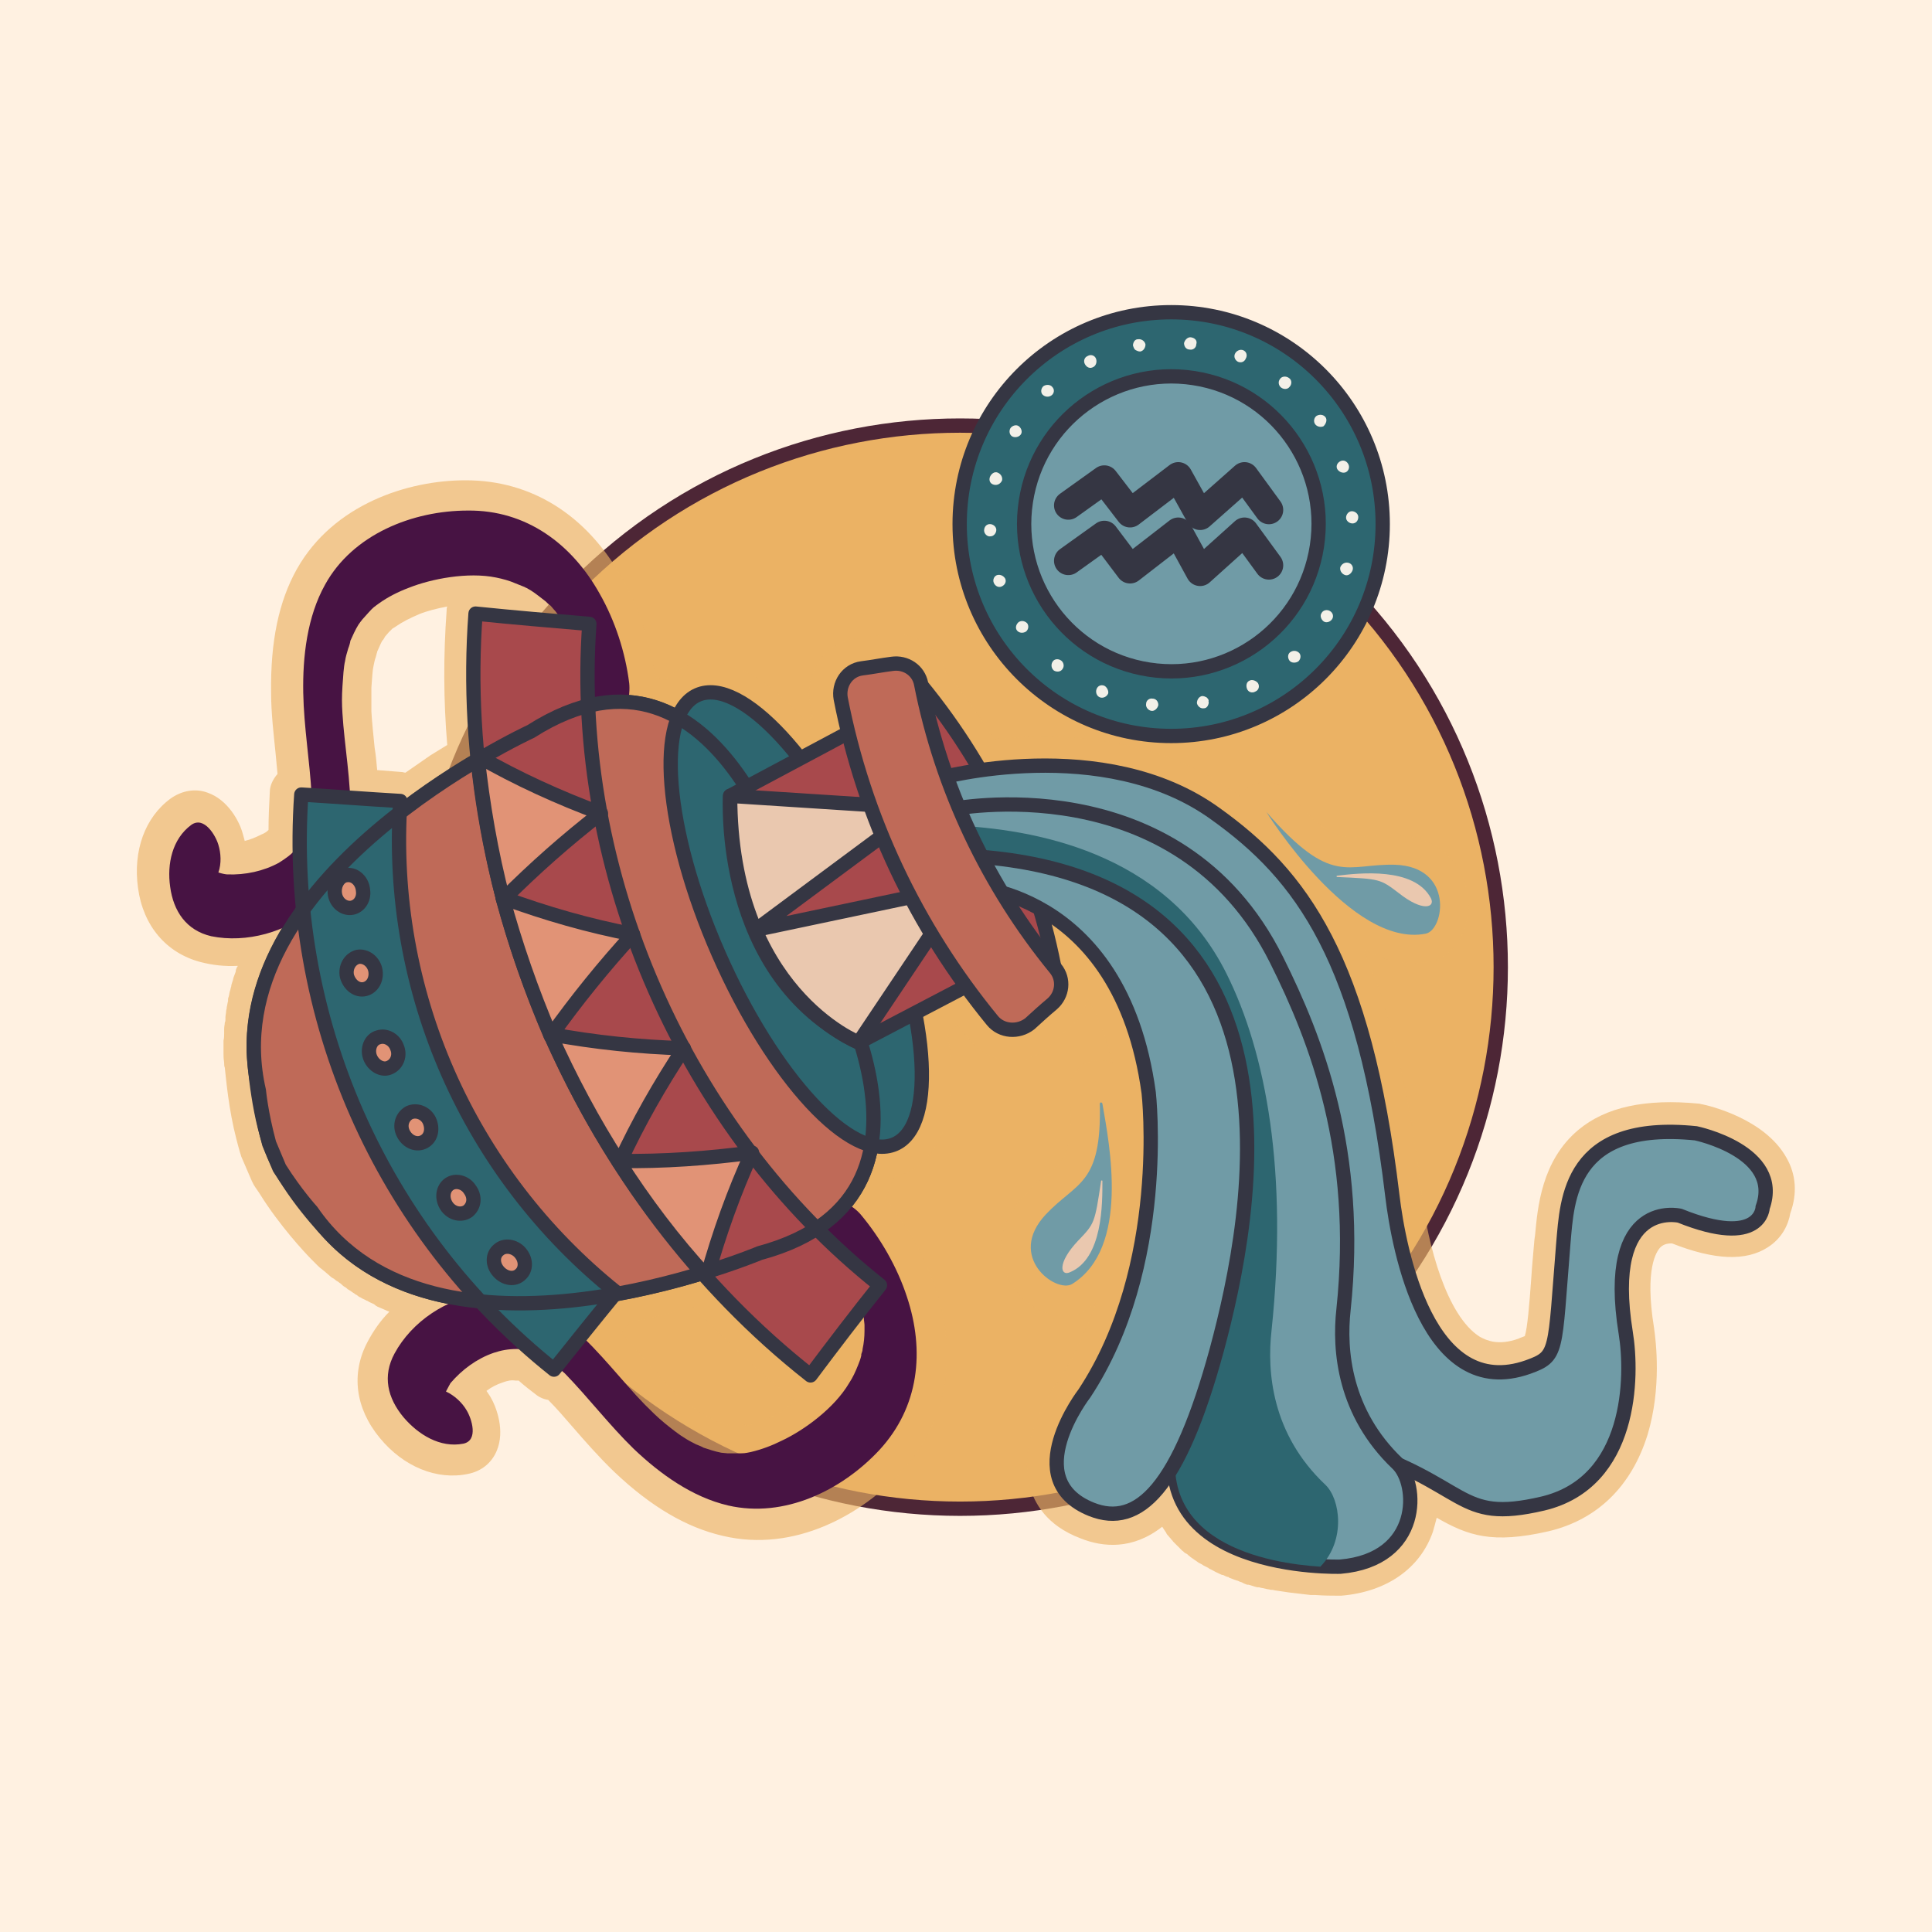 <svg width="135" height="135" viewBox="0 0 135 135" fill="none" xmlns="http://www.w3.org/2000/svg">
<path d="M135 0H0V135H135V0Z" fill="#FFF1E1"/>
<path d="M93.801 94.339C108.555 79.561 108.555 55.6 93.801 40.821C79.046 26.043 55.124 26.043 40.369 40.821C25.615 55.6 25.615 79.561 40.369 94.339C55.124 109.118 79.046 109.118 93.801 94.339Z" fill="#EBB264" stroke="#4D2636" stroke-miterlimit="10"/>
<path opacity="0.65" d="M124.831 80.899C123.303 78.154 119.395 77.254 118.946 77.164C118.856 77.164 118.811 77.119 118.721 77.119C114.992 76.759 112.207 77.344 110.275 78.964C107.715 81.124 107.445 84.364 107.265 86.299L107.22 86.614C107.13 87.649 107.041 88.594 106.996 89.359C106.861 91.204 106.726 92.823 106.546 93.363C106.457 93.408 106.277 93.453 106.097 93.543C104.705 94.038 103.896 93.678 103.402 93.408C101.111 91.969 99.763 87.064 99.314 83.239C98.46 76.129 97.157 70.684 95.27 66.365C96.393 66.95 97.606 67.31 98.819 67.31C99.224 67.31 99.628 67.265 99.987 67.175C101.65 66.86 102.773 64.97 102.593 62.81C102.413 60.83 100.976 58.445 97.472 58.355C96.618 58.31 95.944 58.4 95.315 58.445C93.698 58.58 92.889 58.67 89.924 55.34C89.25 54.53 88.037 54.44 87.184 55.07C86.959 55.25 86.779 55.43 86.645 55.655C86.42 55.52 86.24 55.34 86.016 55.205C80.625 51.336 73.751 51.2 69.438 51.651C68.45 50.031 67.327 48.456 66.114 46.971C65.575 45.171 63.778 44.046 61.846 44.316L59.735 44.631C58.701 44.811 57.803 45.351 57.219 46.206C56.635 47.061 56.41 48.141 56.59 49.131C56.635 49.446 56.725 49.761 56.77 50.076L56.275 50.346C53.176 46.881 50.211 45.531 47.785 46.611C47.38 46.791 46.931 47.061 46.482 47.511C46.257 47.421 45.988 47.331 45.763 47.286C45.449 44.901 44.64 42.471 43.472 40.401C41.001 35.991 37.137 33.561 32.555 33.561H32.51C28.512 33.561 23.3 35.226 20.74 39.771C19.482 42.021 18.898 44.811 18.943 48.366C18.943 49.851 19.122 51.291 19.257 52.64C19.302 53.135 19.347 53.585 19.392 54.08C19.078 54.44 18.853 54.89 18.853 55.34C18.808 56.195 18.763 57.095 18.763 57.995C18.628 58.13 18.494 58.22 18.269 58.31C17.909 58.49 17.505 58.67 17.101 58.76C17.056 58.58 17.011 58.445 16.966 58.265C16.741 57.41 15.933 55.88 14.495 55.385C13.642 55.07 12.698 55.25 11.934 55.79C10.137 57.095 9.284 59.435 9.643 62.045C10.003 64.7 11.62 66.59 14.001 67.22C14.854 67.445 15.708 67.535 16.607 67.49C16.607 67.535 16.607 67.535 16.562 67.58C16.517 67.67 16.472 67.76 16.472 67.895C16.427 68.03 16.382 68.12 16.337 68.255C16.292 68.345 16.292 68.48 16.247 68.57C16.202 68.705 16.157 68.84 16.157 68.93C16.112 69.02 16.112 69.155 16.067 69.245C16.023 69.38 16.023 69.515 15.978 69.65C15.933 69.74 15.933 69.83 15.933 69.965C15.888 70.1 15.888 70.235 15.843 70.37V70.415C15.843 70.504 15.798 70.594 15.798 70.684C15.798 70.82 15.753 70.954 15.753 71.09V71.135V71.225C15.753 71.314 15.753 71.359 15.708 71.45C15.708 71.585 15.663 71.719 15.663 71.9V71.99C15.663 72.079 15.663 72.124 15.663 72.215C15.663 72.35 15.663 72.529 15.618 72.709V72.754C15.618 72.799 15.618 72.889 15.618 72.934C15.618 73.204 15.618 73.429 15.618 73.654C15.618 73.789 15.618 73.969 15.663 74.239C15.663 74.374 15.663 74.509 15.708 74.599C15.798 75.409 15.978 77.524 16.517 79.594C16.607 79.954 16.697 80.269 16.786 80.584C16.831 80.674 16.831 80.764 16.876 80.854L17.595 82.519C17.64 82.609 17.685 82.699 17.73 82.789C17.864 83.014 18.044 83.239 18.179 83.464C19.527 85.624 21.279 87.514 21.773 88.009C21.818 88.054 21.863 88.099 21.908 88.144L21.953 88.189C22.043 88.279 22.132 88.369 22.177 88.414C22.267 88.504 22.357 88.594 22.492 88.684C22.582 88.774 22.672 88.819 22.761 88.909C22.851 88.999 22.986 89.089 23.076 89.179C23.166 89.269 23.256 89.314 23.345 89.359C23.435 89.449 23.57 89.539 23.66 89.584L23.705 89.629C23.795 89.674 23.84 89.719 23.929 89.809C24.019 89.899 24.154 89.944 24.244 90.034L24.289 90.079C24.379 90.124 24.424 90.169 24.513 90.214C24.603 90.304 24.738 90.349 24.828 90.439L24.918 90.484C24.963 90.529 25.052 90.574 25.097 90.619C25.232 90.664 25.322 90.754 25.457 90.799L25.547 90.844C25.592 90.889 25.681 90.888 25.726 90.933C25.861 91.023 26.041 91.069 26.176 91.159L26.221 91.204C26.265 91.249 26.31 91.249 26.355 91.293C26.58 91.383 26.76 91.474 26.984 91.564L27.074 91.609C27.119 91.609 27.164 91.653 27.209 91.653C26.58 92.284 26.086 93.004 25.681 93.768C24.513 95.973 24.828 98.403 26.535 100.473C28.197 102.498 30.533 103.443 32.69 102.993C33.633 102.813 34.352 102.228 34.711 101.373C35.295 99.978 34.711 98.358 34.262 97.593C34.172 97.458 34.082 97.323 33.993 97.188C34.352 96.918 34.711 96.738 35.116 96.603C35.475 96.468 35.745 96.423 36.014 96.468C36.104 96.468 36.149 96.468 36.239 96.468C36.643 96.828 37.047 97.143 37.407 97.413C37.676 97.638 37.991 97.773 38.305 97.818C38.889 98.403 39.428 99.033 40.013 99.708C40.911 100.743 41.855 101.823 42.933 102.858C45.493 105.288 47.964 106.728 50.48 107.313C55.557 108.528 60.274 105.783 63.014 102.813C66.114 99.438 66.968 94.893 65.395 90.079C64.631 87.829 63.373 85.579 61.846 83.734C62.116 83.239 62.295 82.744 62.475 82.204C62.789 82.159 63.104 82.069 63.373 81.934C65.979 80.764 66.968 77.299 66.204 71.99L66.923 71.629C67.192 71.99 67.507 72.35 67.776 72.709C68.45 73.519 69.394 74.014 70.427 74.104C71.46 74.194 72.493 73.834 73.257 73.159L74.829 71.764C75.458 71.225 75.818 70.549 75.998 69.785C76.761 71.09 77.345 72.619 77.749 74.329C77.39 74.104 76.941 74.014 76.492 74.104C75.458 74.239 74.695 75.184 74.74 76.219C75.009 80.584 74.425 81.079 73.122 82.114C72.673 82.474 72.134 82.924 71.55 83.554C69.169 86.074 69.798 88.774 71.056 90.259C71.999 91.383 73.212 91.969 74.38 91.969C74.964 91.969 75.503 91.834 75.953 91.519C76.177 91.383 76.357 91.204 76.582 91.023C75.953 92.823 75.144 94.623 74.066 96.333C73.572 97.008 71.056 100.563 71.954 103.848C72.269 105.018 73.122 106.593 75.503 107.493C77.076 108.123 79.142 108.303 81.209 106.683C81.299 106.818 81.388 106.953 81.478 107.088L81.523 107.178C81.568 107.268 81.658 107.313 81.703 107.403C81.748 107.448 81.748 107.448 81.793 107.493C81.838 107.583 81.928 107.628 81.972 107.718L82.017 107.763C82.197 107.943 82.377 108.123 82.556 108.303L82.601 108.348C82.691 108.393 82.736 108.483 82.826 108.528L82.916 108.573C83.006 108.618 83.051 108.708 83.141 108.753L83.186 108.798C83.365 108.933 83.59 109.068 83.769 109.203L83.859 109.248C83.949 109.293 84.039 109.338 84.084 109.383L84.174 109.428C84.264 109.473 84.353 109.518 84.443 109.563L84.488 109.608C84.713 109.698 84.893 109.833 85.117 109.923L85.207 109.968C85.297 110.013 85.387 110.058 85.477 110.058L85.567 110.103C85.656 110.148 85.746 110.193 85.836 110.193L85.881 110.238C86.106 110.328 86.33 110.418 86.51 110.463L86.6 110.508C86.69 110.553 86.779 110.553 86.824 110.598L86.914 110.643C87.004 110.688 87.049 110.688 87.139 110.733H87.229C87.453 110.778 87.633 110.868 87.858 110.913H87.948C88.037 110.913 88.082 110.958 88.172 110.958L88.576 111.048C88.666 111.048 88.756 111.093 88.846 111.093H88.891C88.981 111.093 89.071 111.138 89.16 111.138L90.059 111.273L91.586 111.453H91.631H91.676H91.721H91.901C92.53 111.498 93.024 111.498 93.338 111.498C93.518 111.498 93.653 111.498 93.653 111.498C93.698 111.498 93.743 111.498 93.743 111.498C96.888 111.228 99.224 109.608 100.122 107.043C100.212 106.728 100.302 106.413 100.392 106.053C102.593 107.313 104.255 107.898 108.209 106.998C111.623 106.188 114.004 103.848 115.127 100.248C116.115 96.963 115.711 93.723 115.576 92.778C114.903 88.639 115.756 87.424 116.026 87.154C116.295 86.884 116.655 86.884 116.834 86.884C119.799 88.054 122.001 88.144 123.528 87.154C124.516 86.524 124.966 85.579 125.1 84.769C125.595 83.419 125.505 82.069 124.831 80.899ZM52.008 99.528C51.963 99.528 51.918 99.528 51.873 99.573C51.828 99.573 51.603 99.573 51.513 99.573C51.379 99.573 51.244 99.573 51.109 99.573H51.019C50.974 99.573 50.884 99.573 50.84 99.528C50.57 99.483 50.345 99.393 50.031 99.303C49.986 99.258 49.941 99.258 49.896 99.213C49.806 99.168 49.761 99.168 49.716 99.123C49.492 98.988 49.222 98.853 49.042 98.763C48.863 98.673 48.369 98.313 47.874 97.908C47.38 97.503 47.066 97.233 46.661 96.783C46.122 96.198 45.538 95.568 44.954 94.893C44.46 94.308 43.921 93.723 43.382 93.138L44.011 92.374L44.325 92.329C44.415 92.329 44.55 92.284 44.64 92.284L45.808 92.013L48.503 91.338C50.66 93.678 52.996 95.838 55.422 97.773C55.467 97.818 55.557 97.863 55.602 97.908C55.017 98.358 54.434 98.718 53.894 98.988C53.265 99.303 52.726 99.483 52.142 99.618L52.008 99.528ZM25.951 48.051C25.996 47.376 26.041 46.791 26.086 46.611C26.131 46.386 26.176 46.116 26.265 45.891C26.265 45.846 26.31 45.756 26.31 45.711C26.31 45.666 26.355 45.621 26.355 45.531C26.49 45.261 26.58 44.991 26.715 44.766C26.76 44.721 26.805 44.676 26.849 44.586L26.894 44.496C26.984 44.406 27.074 44.271 27.164 44.181C27.209 44.136 27.389 43.956 27.389 43.956C27.433 43.911 27.433 43.911 27.523 43.866L27.658 43.776C28.107 43.461 28.646 43.191 29.276 42.921C29.815 42.696 30.533 42.516 31.252 42.381C31.207 42.471 31.207 42.606 31.207 42.696C30.983 45.756 30.983 48.906 31.252 52.056L30.084 52.775L28.332 53.99C28.242 53.99 28.152 53.945 28.062 53.945L26.355 53.81C26.31 53.27 26.265 52.775 26.176 52.235C26.086 51.336 25.996 50.48 25.951 49.716C25.951 49.086 25.951 48.681 25.951 48.051Z" fill="#EBB264"/>
<path d="M56.59 65.285C56.59 65.285 68.63 83.374 53.086 87.559C53.086 87.559 32.78 96.153 23.3 86.479C22.761 85.939 20.291 83.329 19.167 80.764C18.089 78.289 17.775 74.374 17.73 73.474C17.37 60.155 37.047 51.11 37.047 51.11C50.615 42.471 55.781 63.575 55.781 63.575L56.59 65.285Z" stroke="#353643" stroke-miterlimit="10" stroke-linecap="round" stroke-linejoin="round"/>
<path d="M21.953 63.44C25.816 59.975 24.199 54.305 23.929 49.851C23.884 49.176 23.884 48.681 23.929 47.961C23.974 47.286 24.019 46.566 24.109 46.206C24.154 45.891 24.244 45.621 24.334 45.306C24.379 45.216 24.513 44.766 24.468 44.811C24.648 44.406 24.828 44.001 25.052 43.641C25.052 43.641 25.277 43.326 25.322 43.281C25.457 43.146 25.592 42.966 25.726 42.831C26.131 42.381 26.131 42.426 26.49 42.156C27.119 41.706 27.838 41.346 28.557 41.076C30.129 40.446 32.69 39.951 34.666 40.356C35.116 40.446 35.61 40.581 36.014 40.761C36.239 40.851 36.464 40.941 36.688 41.031C36.688 41.031 36.733 41.076 36.778 41.076C36.868 41.121 37.003 41.211 37.092 41.256C37.452 41.481 37.766 41.751 38.126 42.021C38.171 42.066 38.395 42.291 38.44 42.291C38.575 42.426 38.665 42.561 38.8 42.696C39.069 43.056 39.339 43.416 39.608 43.776C39.653 43.866 39.698 43.956 39.743 44.046C39.833 44.226 39.968 44.451 40.057 44.631C40.237 44.991 40.372 45.351 40.552 45.711C40.552 45.711 40.552 45.711 40.552 45.756V45.801C40.597 45.981 40.686 46.161 40.731 46.341C40.911 46.836 41.001 47.376 41.136 47.871C41.136 47.916 41.136 48.006 41.181 48.051C41.27 48.861 41.765 50.301 42.798 50.166C43.831 50.076 44.056 48.546 43.966 47.736C43.696 45.576 42.978 43.371 41.899 41.481C39.968 38.016 36.778 35.631 32.69 35.676C28.826 35.676 24.648 37.341 22.716 40.851C21.459 43.101 21.144 45.891 21.189 48.411C21.234 50.795 21.638 53.135 21.773 55.52C21.773 55.52 21.773 55.97 21.773 56.105C21.773 56.375 21.728 56.645 21.728 56.915V56.96C21.683 57.14 21.683 57.275 21.638 57.455C21.593 57.59 21.593 57.68 21.548 57.815C21.548 57.86 21.548 57.905 21.503 57.905C21.503 57.905 21.503 57.905 21.503 57.95C21.279 58.58 21.144 58.805 20.74 59.255C20.38 59.705 19.976 59.975 19.482 60.29C18.404 60.875 17.146 61.145 15.888 61.1C15.798 61.1 15.528 61.055 15.259 60.965C15.483 60.335 15.439 59.615 15.259 59.03C15.079 58.4 14.271 57.005 13.372 57.635C12.024 58.625 11.665 60.38 11.889 61.955C12.114 63.665 13.013 65.015 14.765 65.42C17.191 65.915 20.066 65.15 21.953 63.44Z" fill="#471343"/>
<path d="M27.568 94.578C26.715 96.153 27.074 97.683 28.197 99.033C29.231 100.248 30.758 101.193 32.375 100.878C33.453 100.653 32.959 99.123 32.6 98.538C32.285 97.998 31.746 97.503 31.162 97.233C31.297 96.963 31.432 96.738 31.477 96.648C32.285 95.703 33.319 94.938 34.487 94.533C35.026 94.353 35.52 94.263 36.104 94.263C36.643 94.263 36.913 94.353 37.542 94.578C37.542 94.578 37.542 94.578 37.587 94.578C37.587 94.578 37.632 94.623 37.676 94.623C37.766 94.668 37.901 94.713 37.991 94.803C38.126 94.893 38.261 94.983 38.395 95.073C38.395 95.073 38.395 95.073 38.44 95.118C38.665 95.298 38.844 95.433 39.069 95.613C39.159 95.703 39.474 95.973 39.474 95.973C41.136 97.683 42.573 99.573 44.28 101.238C46.122 102.993 48.369 104.613 50.884 105.198C54.793 106.098 58.791 104.163 61.442 101.328C64.227 98.313 64.631 94.398 63.373 90.618C62.7 88.549 61.532 86.524 60.139 84.859C59.645 84.274 58.342 83.419 57.578 84.094C56.77 84.814 57.488 86.119 58.027 86.749C58.072 86.794 58.117 86.839 58.117 86.884C58.432 87.334 58.701 87.784 58.971 88.234C59.061 88.414 59.151 88.549 59.24 88.729C59.24 88.729 59.24 88.774 59.285 88.774C59.285 88.774 59.285 88.774 59.285 88.819C59.465 89.179 59.6 89.539 59.779 89.898C59.869 90.124 59.914 90.303 60.004 90.528C60.049 90.618 60.049 90.709 60.094 90.799C60.184 91.249 60.274 91.653 60.364 92.103C60.364 92.283 60.408 92.463 60.408 92.598C60.408 92.598 60.408 92.913 60.408 93.003C60.408 93.408 60.364 93.858 60.274 94.263C60.274 94.398 60.229 94.488 60.184 94.623C60.184 94.668 60.184 94.713 60.184 94.713C60.139 94.938 60.049 95.163 59.959 95.388C59.779 95.838 59.6 96.243 59.33 96.648C58.297 98.403 56.185 99.933 54.658 100.653C53.939 101.013 53.221 101.283 52.457 101.463C52.008 101.553 52.052 101.553 51.423 101.553C51.244 101.553 51.019 101.553 50.84 101.553C50.794 101.553 50.435 101.508 50.39 101.508C49.941 101.418 49.537 101.283 49.132 101.148C49.177 101.148 48.773 100.968 48.638 100.923C48.369 100.788 48.099 100.653 47.83 100.473C47.515 100.293 46.931 99.843 46.437 99.438C45.898 98.988 45.538 98.628 45.044 98.133C41.944 94.938 38.844 89.898 33.678 90.439C31.252 90.709 28.781 92.328 27.568 94.578Z" fill="#471343"/>
<path d="M56.59 65.285C56.59 65.285 68.63 83.374 53.086 87.559C53.086 87.559 30.354 97.143 21.773 84.634C21.773 84.634 20.695 83.464 19.527 81.619L19.167 80.764L18.808 79.909C18.224 77.749 18.089 76.219 18.089 76.219C14.675 61.415 37.092 51.11 37.092 51.11C50.66 42.471 55.826 63.575 55.826 63.575L56.59 65.285Z" fill="#BF6A58"/>
<path d="M56.635 96.108C40.956 83.779 31.746 62.81 33.229 42.876C35.88 43.146 38.53 43.371 41.181 43.596C39.923 60.92 47.874 79.009 61.487 89.809C59.869 91.834 58.252 93.948 56.635 96.108Z" fill="#A8494C" stroke="#353643" stroke-miterlimit="10" stroke-linecap="round" stroke-linejoin="round"/>
<path d="M33.364 52.82C36.194 54.44 39.069 55.745 41.989 56.825C39.608 58.67 37.362 60.65 35.161 62.855C34.307 59.57 33.723 56.195 33.364 52.82Z" fill="#E19376" stroke="#353643" stroke-miterlimit="10" stroke-linecap="round" stroke-linejoin="round"/>
<path d="M35.116 62.72C38.171 63.845 41.181 64.7 44.235 65.285C42.214 67.49 40.282 69.875 38.485 72.394C37.137 69.245 36.014 66.005 35.116 62.72Z" fill="#E19376" stroke="#353643" stroke-miterlimit="10" stroke-linecap="round" stroke-linejoin="round"/>
<path d="M38.44 72.259C41.585 72.844 44.73 73.159 47.785 73.249C46.123 75.769 44.595 78.424 43.292 81.259C41.45 78.424 39.833 75.364 38.44 72.259Z" fill="#E19376" stroke="#353643" stroke-miterlimit="10" stroke-linecap="round" stroke-linejoin="round"/>
<path d="M43.202 81.124C46.392 81.169 49.492 80.944 52.547 80.539C51.289 83.284 50.255 86.164 49.402 89.224C47.111 86.749 45.044 84.004 43.202 81.124Z" fill="#E19376" stroke="#353643" stroke-miterlimit="10" stroke-linecap="round" stroke-linejoin="round"/>
<path d="M38.71 95.703C26.58 86.029 19.976 70.999 21.054 55.52C23.345 55.655 25.637 55.835 27.973 55.97C27.074 69.2 32.735 82.024 43.067 90.304C41.585 92.103 40.147 93.903 38.71 95.703Z" fill="#2D6670" stroke="#353643" stroke-miterlimit="10" stroke-linecap="round" stroke-linejoin="round"/>
<path d="M24.513 63.44C23.974 63.485 23.435 63.035 23.39 62.36C23.345 61.73 23.75 61.145 24.289 61.145C24.828 61.1 25.322 61.595 25.367 62.225C25.457 62.855 25.052 63.395 24.513 63.44Z" fill="#E19376" stroke="#353643" stroke-miterlimit="10" stroke-linecap="round" stroke-linejoin="round"/>
<path d="M25.502 69.11C24.963 69.245 24.424 68.84 24.244 68.21C24.109 67.58 24.468 66.995 25.008 66.86C25.547 66.77 26.086 67.175 26.221 67.76C26.355 68.39 26.041 68.975 25.502 69.11Z" fill="#E19376" stroke="#353643" stroke-miterlimit="10" stroke-linecap="round" stroke-linejoin="round"/>
<path d="M27.209 74.599C26.715 74.824 26.086 74.464 25.861 73.879C25.637 73.294 25.906 72.62 26.445 72.484C26.984 72.305 27.568 72.665 27.748 73.204C27.973 73.744 27.748 74.374 27.209 74.599Z" fill="#E19376" stroke="#353643" stroke-miterlimit="10" stroke-linecap="round" stroke-linejoin="round"/>
<path d="M29.635 79.774C29.141 80.044 28.512 79.819 28.197 79.234C27.883 78.649 28.107 78.019 28.602 77.749C29.096 77.524 29.725 77.749 29.994 78.289C30.264 78.874 30.129 79.504 29.635 79.774Z" fill="#E19376" stroke="#353643" stroke-miterlimit="10" stroke-linecap="round" stroke-linejoin="round"/>
<path d="M32.69 84.634C32.24 84.949 31.567 84.814 31.207 84.274C30.848 83.734 30.938 83.059 31.387 82.744C31.836 82.429 32.51 82.609 32.825 83.104C33.229 83.644 33.139 84.274 32.69 84.634Z" fill="#E19376" stroke="#353643" stroke-miterlimit="10" stroke-linecap="round" stroke-linejoin="round"/>
<path d="M36.374 89.044C35.969 89.449 35.295 89.359 34.846 88.864C34.397 88.369 34.397 87.694 34.846 87.334C35.251 86.974 35.924 87.064 36.329 87.514C36.778 88.009 36.778 88.684 36.374 89.044Z" fill="#E19376" stroke="#353643" stroke-miterlimit="10" stroke-linecap="round" stroke-linejoin="round"/>
<path d="M62.535 79.943C65.533 78.621 64.875 70.525 61.066 61.859C57.258 53.194 51.74 47.24 48.743 48.562C45.746 49.884 46.403 57.98 50.212 66.645C54.021 75.311 59.538 81.264 62.535 79.943Z" fill="#2D6670" stroke="#353643" stroke-miterlimit="10" stroke-linecap="round" stroke-linejoin="round"/>
<path d="M56.59 65.285C56.59 65.285 68.63 83.374 53.086 87.559C53.086 87.559 30.354 97.143 21.773 84.634C21.773 84.634 20.695 83.464 19.527 81.619L19.167 80.764L18.808 79.909C18.224 77.749 18.089 76.219 18.089 76.219C14.675 61.415 37.092 51.11 37.092 51.11C50.66 42.471 55.826 63.575 55.826 63.575L56.59 65.285Z" stroke="#353643" stroke-miterlimit="10" stroke-linecap="round" stroke-linejoin="round"/>
<path d="M51.019 55.61C51.019 55.61 50.211 68.165 60.004 72.844L69.888 67.67L61.217 50.166L51.019 55.61Z" fill="#A8494C" stroke="#353643" stroke-miterlimit="10" stroke-linecap="round" stroke-linejoin="round"/>
<path d="M51.019 55.61L64.272 56.465L52.816 64.97L67.327 61.91L60.004 72.844C59.959 72.844 51.019 69.29 51.019 55.61Z" fill="#EAC8AF" stroke="#353643" stroke-miterlimit="10" stroke-linecap="round" stroke-linejoin="round"/>
<path d="M63.913 47.331C68.989 53.315 72.403 60.515 73.796 68.255C73.976 69.2 73.257 70.144 72.269 70.325C71.595 70.46 70.876 70.594 70.202 70.684C69.259 70.865 68.405 70.279 68.225 69.425C66.968 62.585 64.002 56.24 59.51 50.931C58.926 50.255 59.061 49.221 59.779 48.591C60.319 48.141 60.858 47.691 61.397 47.241C62.116 46.566 63.284 46.611 63.913 47.331Z" fill="#A8494C" stroke="#353643" stroke-miterlimit="10" stroke-linecap="round" stroke-linejoin="round"/>
<path d="M65.53 54.395C65.53 54.395 77.121 51.2 84.938 56.87C90.912 61.145 95.315 66.95 97.292 83.554C97.741 87.334 99.763 97.998 106.771 95.523C108.883 94.758 108.613 94.578 109.242 86.839C109.511 83.824 109.646 78.289 118.497 79.189C118.497 79.189 124.561 80.449 123.169 84.364C123.169 84.364 123.079 87.244 117.373 84.949C117.373 84.949 112.072 83.689 113.6 93.138C114.094 96.153 114.049 103.578 107.804 105.063C101.65 106.503 102.818 103.713 94.057 100.968C91.766 100.248 92.575 96.153 92.799 91.383C92.799 91.383 94.372 60.965 69.708 56.87L66.383 56.555L65.53 54.395Z" fill="#709BA6" stroke="#353643" stroke-miterlimit="10"/>
<path d="M88.487 56.735C88.487 56.735 94.417 66.275 99.628 65.24C100.931 64.97 101.605 60.56 97.472 60.425C94.102 60.335 93.069 62 88.487 56.735Z" fill="#709BA6"/>
<path d="M76.851 77.119C76.851 77.029 76.986 76.984 77.031 77.119C77.525 79.954 78.963 87.199 74.919 89.719C73.796 90.394 70.292 87.829 73.077 84.859C75.234 82.564 76.986 82.834 76.851 77.119Z" fill="#709BA6"/>
<path d="M76.941 82.519C76.941 82.474 77.031 82.474 77.031 82.519C77.031 84.049 77.076 87.964 74.74 88.909C74.111 89.179 73.841 88.279 75.324 86.704C76.492 85.489 76.492 85.489 76.941 82.519Z" fill="#EAC8AF"/>
<path d="M66.383 56.555C66.383 56.555 82.332 53.27 89.205 67.085C91.991 72.664 95.046 80.494 93.878 91.519C93.563 94.353 93.922 98.718 97.651 102.273C99.134 103.668 99.359 108.978 93.653 109.473C93.653 109.473 79.502 109.923 82.422 99.618C82.422 99.618 90.149 80.674 84.623 70.73C84.623 70.73 82.197 60.56 67.237 59.75L66.383 56.555Z" fill="#709BA6" stroke="#353643" stroke-miterlimit="10"/>
<path d="M92.62 103.758C88.846 100.203 88.531 95.838 88.846 93.004C90.014 81.934 88.487 73.609 85.701 68.03C81.388 59.39 71.999 57.95 66.743 57.68L67.327 59.795C82.287 60.605 84.713 70.775 84.713 70.775C90.239 80.719 82.512 99.663 82.512 99.663C80.13 107.898 88.756 109.248 92.26 109.473C94.057 107.628 93.653 104.748 92.62 103.758Z" fill="#2D6670"/>
<path d="M67.327 61.91C67.327 61.91 78.289 61.91 80.265 76.354C80.265 76.354 81.658 88.459 75.773 97.368C75.773 97.368 71.101 103.398 76.267 105.468C79.546 106.773 82.377 104.028 85.027 94.308C87.543 84.949 92.395 60.965 67.282 59.795V61.91H67.327Z" fill="#709BA6" stroke="#353643" stroke-miterlimit="10"/>
<path d="M93.428 61.28C93.383 61.28 93.383 61.19 93.428 61.19C94.956 61.01 98.819 60.56 99.987 62.765C100.302 63.395 99.448 63.755 97.741 62.405C96.438 61.415 96.438 61.415 93.428 61.28Z" fill="#EAC8AF"/>
<path d="M69.349 71.314C64.002 64.79 60.364 57.095 58.746 48.816C58.566 47.826 59.196 46.836 60.229 46.701C60.947 46.611 61.621 46.476 62.34 46.386C63.284 46.251 64.182 46.836 64.362 47.781C65.799 55.07 69.034 61.91 73.751 67.67C74.38 68.435 74.245 69.515 73.527 70.145C72.987 70.594 72.448 71.09 71.954 71.54C71.145 72.169 69.978 72.079 69.349 71.314Z" fill="#BF6A58" stroke="#353643" stroke-miterlimit="10" stroke-linecap="round" stroke-linejoin="round"/>
<path d="M81.838 51.426C90.001 51.426 96.618 44.797 96.618 36.621C96.618 28.445 90.001 21.817 81.838 21.817C73.675 21.817 67.057 28.445 67.057 36.621C67.057 44.797 73.675 51.426 81.838 51.426Z" fill="#2D6670" stroke="#353643" stroke-miterlimit="10"/>
<path d="M69.483 33.876C69.708 33.921 69.933 33.786 70.022 33.561C70.067 33.336 69.933 33.111 69.708 33.021C69.483 32.931 69.259 33.111 69.169 33.336C69.079 33.606 69.214 33.831 69.483 33.876Z" fill="#F3F0E8"/>
<path d="M71.325 30.366C71.46 30.186 71.37 29.916 71.191 29.782C71.011 29.647 70.741 29.736 70.606 29.916C70.472 30.142 70.562 30.412 70.741 30.502C70.921 30.591 71.191 30.547 71.325 30.366Z" fill="#F3F0E8"/>
<path d="M73.527 27.037C73.392 26.857 73.077 26.857 72.898 26.992C72.718 27.172 72.718 27.442 72.853 27.577C73.032 27.757 73.302 27.757 73.482 27.622C73.661 27.487 73.706 27.217 73.527 27.037Z" fill="#F3F0E8"/>
<path d="M76.582 25.057C76.492 24.832 76.222 24.742 75.998 24.877C75.773 24.967 75.683 25.237 75.818 25.462C75.953 25.687 76.177 25.777 76.402 25.642C76.582 25.552 76.671 25.282 76.582 25.057Z" fill="#F3F0E8"/>
<path d="M79.502 23.707C79.367 23.707 79.277 23.797 79.232 23.887C79.187 23.977 79.142 24.112 79.187 24.202C79.232 24.337 79.277 24.427 79.367 24.472C79.457 24.517 79.547 24.562 79.681 24.562C79.906 24.517 80.041 24.292 80.041 24.067C79.996 23.842 79.771 23.662 79.502 23.707Z" fill="#F3F0E8"/>
<path d="M83.23 23.572C83.006 23.527 82.781 23.752 82.736 23.977C82.736 24.202 82.871 24.427 83.141 24.427C83.365 24.472 83.59 24.292 83.59 24.067C83.68 23.797 83.5 23.617 83.23 23.572Z" fill="#F3F0E8"/>
<path d="M86.869 24.472C86.645 24.382 86.375 24.517 86.285 24.742C86.195 24.967 86.33 25.192 86.51 25.282C86.735 25.372 86.959 25.282 87.049 25.057C87.184 24.832 87.094 24.562 86.869 24.472Z" fill="#F3F0E8"/>
<path d="M90.059 26.407C89.879 26.272 89.565 26.272 89.43 26.497C89.295 26.677 89.34 26.947 89.52 27.082C89.7 27.217 89.969 27.217 90.104 27.037C90.284 26.857 90.284 26.542 90.059 26.407Z" fill="#F3F0E8"/>
<path d="M92.62 29.152C92.485 28.972 92.215 28.927 91.991 29.062C91.811 29.197 91.766 29.467 91.901 29.646C92.036 29.826 92.305 29.872 92.485 29.782C92.665 29.602 92.754 29.332 92.62 29.152Z" fill="#F3F0E8"/>
<path d="M93.968 33.021C94.192 32.976 94.327 32.706 94.237 32.481C94.147 32.256 93.923 32.121 93.698 32.211C93.473 32.301 93.338 32.526 93.428 32.751C93.518 32.931 93.743 33.066 93.968 33.021Z" fill="#F3F0E8"/>
<path d="M94.462 35.721C94.237 35.721 94.057 35.946 94.057 36.171C94.057 36.396 94.282 36.576 94.507 36.576C94.731 36.576 94.911 36.396 94.911 36.126C94.911 35.901 94.686 35.721 94.462 35.721Z" fill="#F3F0E8"/>
<path d="M94.192 39.321C93.968 39.276 93.743 39.411 93.653 39.636C93.608 39.861 93.743 40.086 93.968 40.176C94.192 40.266 94.417 40.086 94.507 39.861C94.596 39.636 94.462 39.366 94.192 39.321Z" fill="#F3F0E8"/>
<path d="M92.934 42.696C92.71 42.561 92.44 42.651 92.35 42.831C92.215 43.011 92.305 43.281 92.485 43.416C92.665 43.551 92.934 43.461 93.069 43.281C93.204 43.101 93.159 42.831 92.934 42.696Z" fill="#F3F0E8"/>
<path d="M90.149 45.576C89.969 45.711 89.969 45.981 90.104 46.161C90.239 46.341 90.553 46.341 90.733 46.206C90.913 46.026 90.913 45.756 90.778 45.621C90.598 45.441 90.329 45.441 90.149 45.576Z" fill="#F3F0E8"/>
<path d="M87.319 47.556C87.094 47.646 87.049 47.916 87.139 48.141C87.229 48.366 87.498 48.456 87.723 48.321C87.948 48.231 88.037 47.961 87.903 47.736C87.768 47.556 87.498 47.466 87.319 47.556Z" fill="#F3F0E8"/>
<path d="M84.309 48.726C84.219 48.681 84.129 48.636 83.994 48.636C83.769 48.681 83.635 48.906 83.635 49.131C83.68 49.356 83.904 49.536 84.129 49.491C84.264 49.491 84.353 49.401 84.398 49.311C84.443 49.221 84.488 49.086 84.443 48.996C84.488 48.906 84.398 48.816 84.309 48.726Z" fill="#F3F0E8"/>
<path d="M80.535 48.816C80.31 48.771 80.086 48.951 80.086 49.176C80.041 49.401 80.22 49.626 80.445 49.671C80.67 49.716 80.894 49.491 80.939 49.266C80.939 48.996 80.76 48.816 80.535 48.816Z" fill="#F3F0E8"/>
<path d="M77.165 47.916C76.941 47.826 76.716 47.916 76.626 48.141C76.537 48.366 76.626 48.636 76.851 48.726C77.076 48.816 77.345 48.681 77.435 48.456C77.48 48.276 77.345 48.006 77.165 47.916Z" fill="#F3F0E8"/>
<path d="M73.572 46.206C73.437 46.386 73.437 46.656 73.617 46.836C73.796 46.971 74.111 46.971 74.245 46.746C74.38 46.566 74.335 46.296 74.156 46.161C73.976 46.026 73.706 46.026 73.572 46.206Z" fill="#F3F0E8"/>
<path d="M71.191 43.461C71.011 43.596 70.921 43.866 71.056 44.046C71.191 44.226 71.46 44.271 71.685 44.136C71.864 44.001 71.909 43.731 71.775 43.551C71.64 43.416 71.415 43.326 71.191 43.461Z" fill="#F3F0E8"/>
<path d="M69.708 40.176C69.483 40.221 69.349 40.491 69.438 40.716C69.528 40.941 69.753 41.076 69.978 40.986C70.202 40.896 70.337 40.671 70.247 40.446C70.157 40.266 69.933 40.131 69.708 40.176Z" fill="#F3F0E8"/>
<path d="M69.618 37.026C69.618 36.801 69.394 36.621 69.169 36.621C68.944 36.621 68.765 36.801 68.765 37.071C68.765 37.296 68.989 37.521 69.214 37.476C69.438 37.476 69.618 37.251 69.618 37.026Z" fill="#F3F0E8"/>
<path d="M92.021 38.163C92.881 32.538 89.025 27.279 83.408 26.418C77.792 25.557 72.542 29.42 71.682 35.045C70.823 40.671 74.679 45.929 80.295 46.79C85.912 47.651 91.162 43.789 92.021 38.163Z" fill="#709BA6" stroke="#353643" stroke-miterlimit="10"/>
<path d="M74.65 35.316L77.165 33.516L78.963 35.856L82.332 33.291L83.859 36.036L86.959 33.291L88.666 35.631" stroke="#353643" stroke-width="2" stroke-miterlimit="10" stroke-linecap="round" stroke-linejoin="round"/>
<path d="M74.65 39.186L77.165 37.386L78.963 39.771L82.332 37.161L83.859 39.951L86.959 37.161L88.666 39.501" stroke="#353643" stroke-width="2" stroke-miterlimit="10" stroke-linecap="round" stroke-linejoin="round"/>
</svg>

